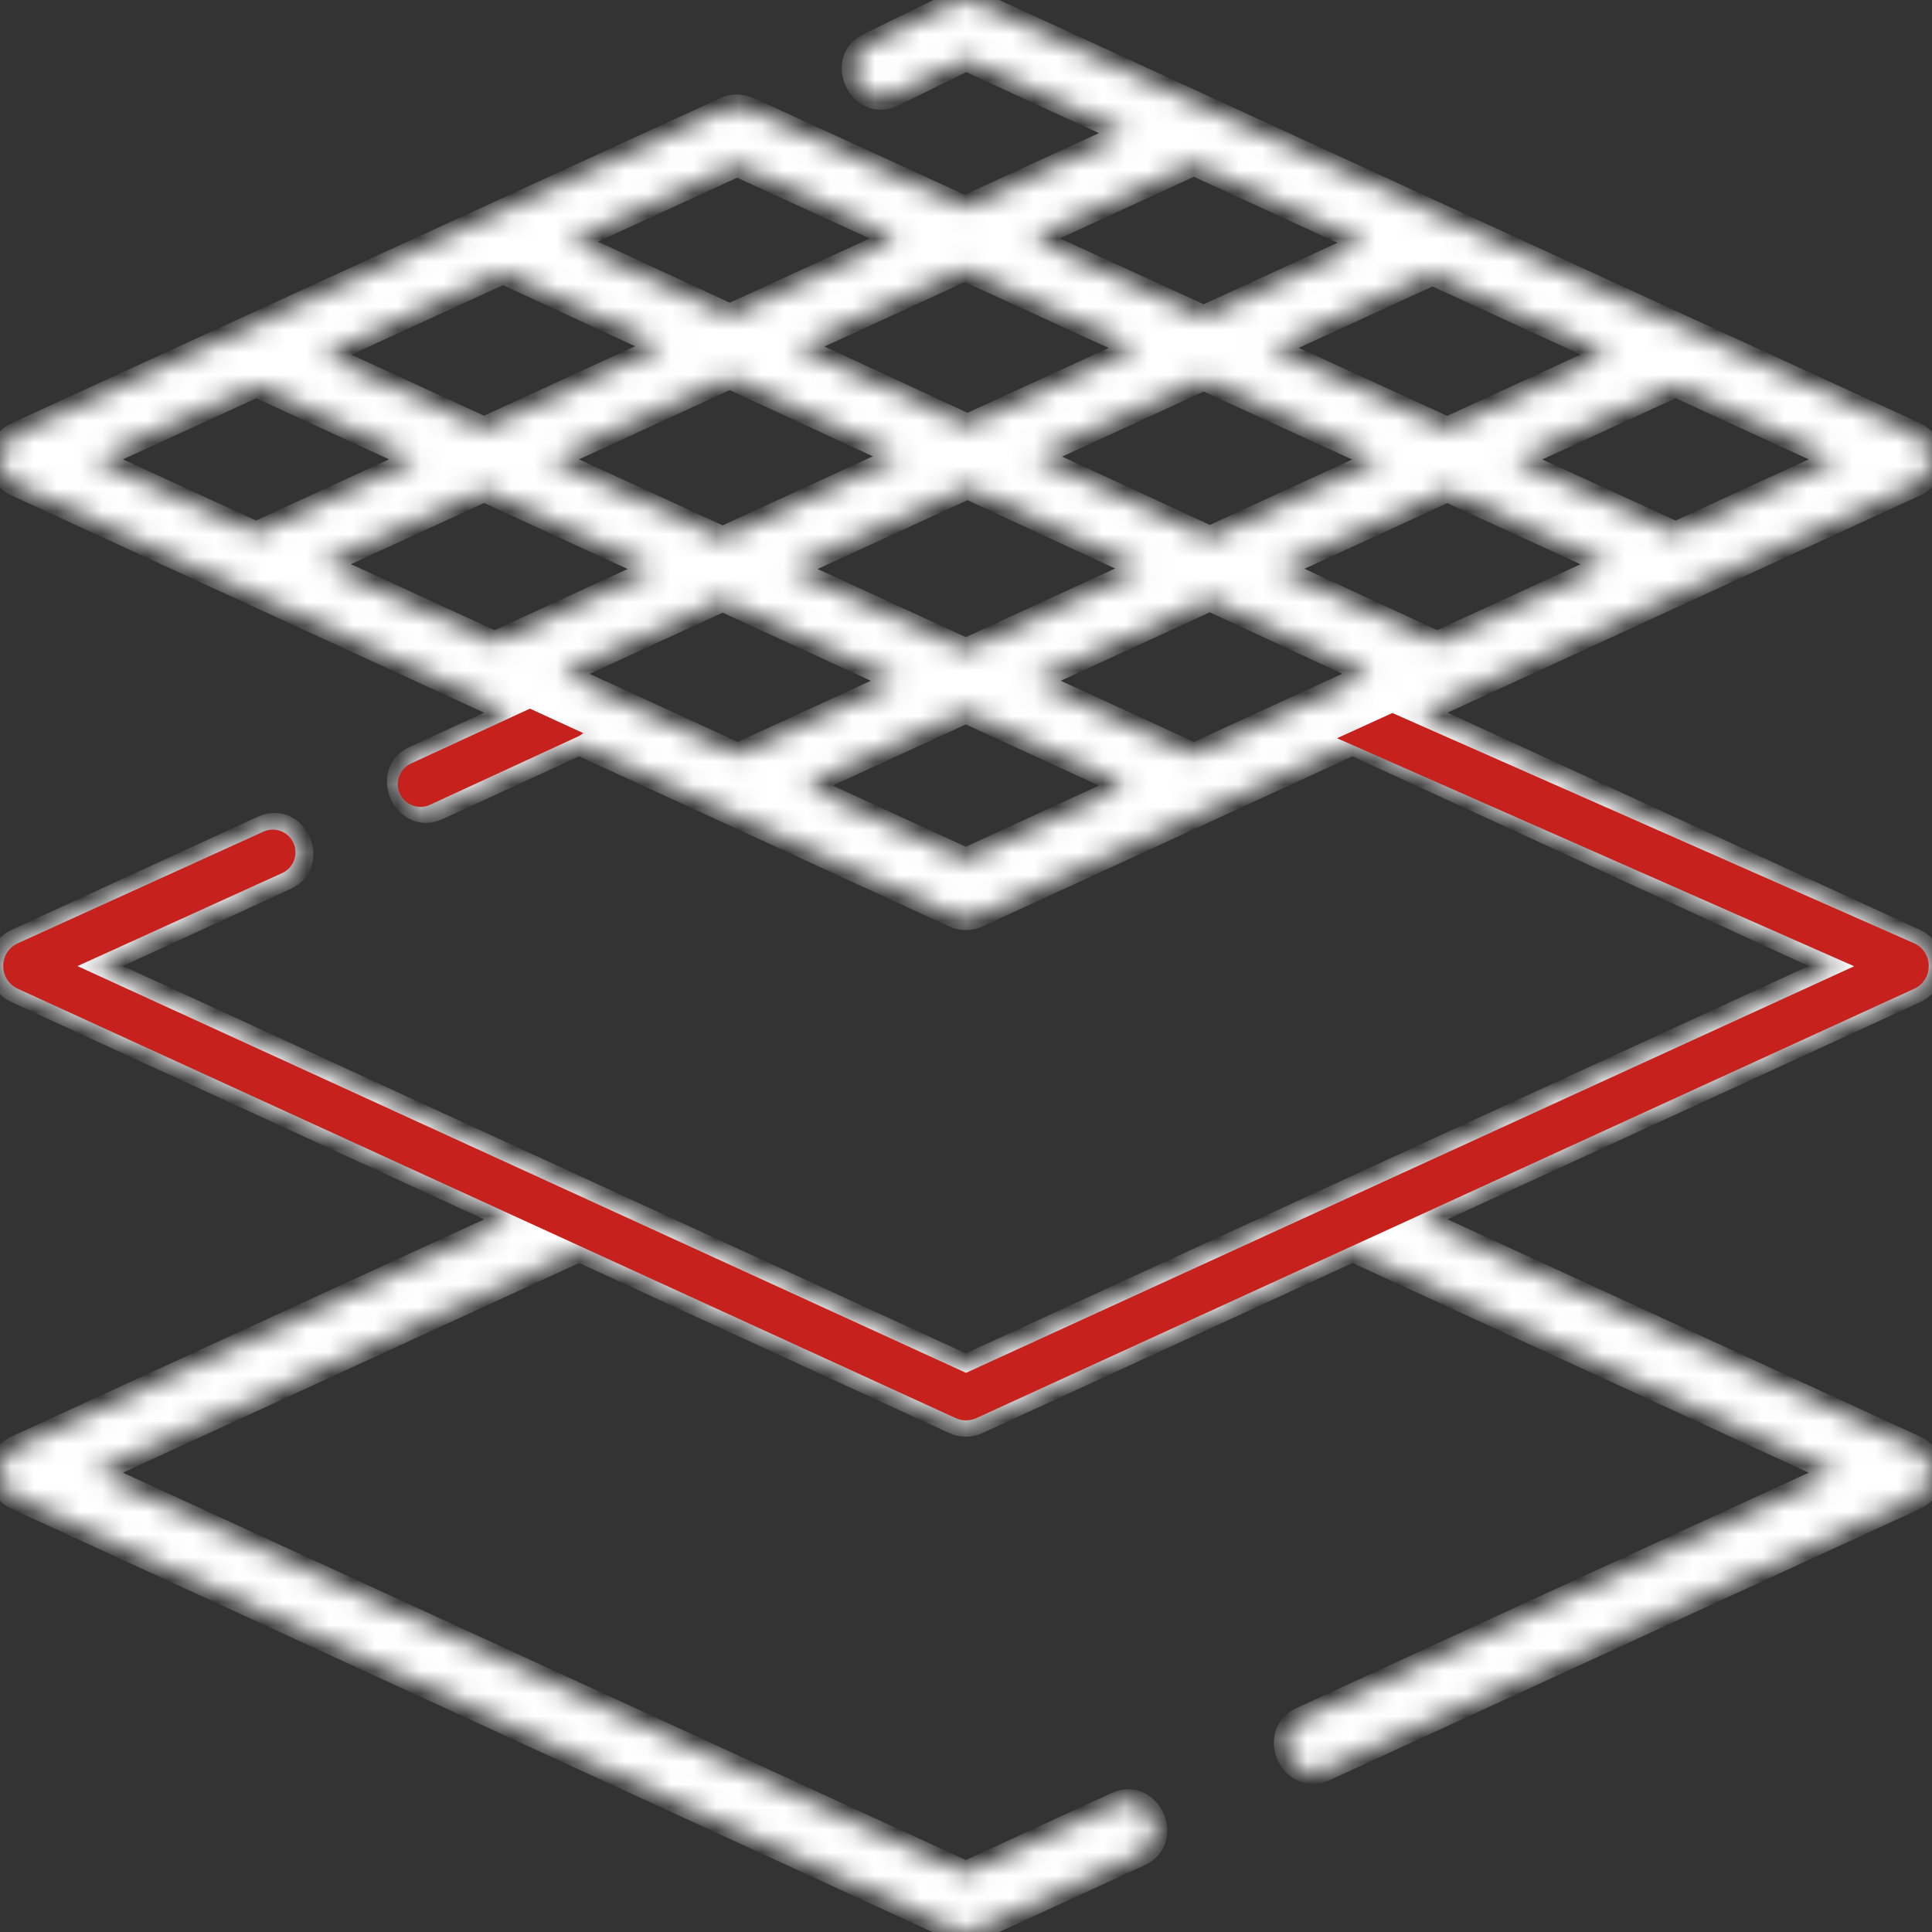 <svg width="85" height="85" viewBox="0 0 85 85" fill="none" xmlns="http://www.w3.org/2000/svg">
<rect x="0" y="0" width="85" height="85" fill="#333333" stroke="none"/>
<mask id="path-1-inside-1_29_126" fill="white">
<path d="M85 42.501C85 42.014 84.717 41.572 84.275 41.369L62.486 31.355L84.275 21.341C85.219 20.907 85.219 19.512 84.275 19.078L43.012 0.113C42.672 -0.042 42.28 -0.038 41.945 0.126L38.208 1.953C36.768 2.656 37.852 4.897 39.302 4.19L42.508 2.623L49.544 5.857L42.444 9.12L33.297 4.928C32.839 4.718 32.426 4.534 31.926 4.762L0.709 19.078C-0.235 19.511 -0.237 20.907 0.708 21.341L22.497 31.356L18.227 33.318C16.77 33.987 17.802 36.254 19.267 35.581L25.411 32.757C25.433 32.747 25.453 32.735 25.474 32.724L41.971 40.306C42.3 40.457 42.684 40.457 43.012 40.306L59.505 32.726L80.773 42.501L42.492 60.094L4.21 42.501L12.585 38.651C14.042 37.982 13.011 35.714 11.545 36.389L0.708 41.369C-0.235 41.803 -0.237 43.198 0.708 43.632L22.497 53.646L0.708 63.66C-0.235 64.094 -0.237 65.489 0.708 65.922L41.971 84.887C42.299 85.038 42.684 85.038 43.012 84.887L50.152 81.605C51.608 80.936 50.578 78.668 49.111 79.343L42.492 82.385L4.21 64.791L25.479 55.016L41.971 62.596C42.299 62.747 42.684 62.747 43.012 62.596L59.579 54.982C59.673 55.069 59.782 55.144 59.905 55.2L80.773 64.791L57.248 75.603C55.791 76.273 56.823 78.54 58.288 77.866L84.275 65.922C85.219 65.489 85.219 64.094 84.275 63.66L62.486 53.646L84.275 43.632C84.717 43.429 85 42.987 85 42.501ZM52.525 33.192L45.473 29.951L53.224 26.389L60.25 29.642L52.525 33.192ZM24.741 29.645L31.793 26.404L39.51 29.951L32.457 33.192L24.741 29.645ZM14.243 24.821L21.296 21.58L28.811 25.034L21.759 28.275L14.243 24.821ZM22.13 11.994L29.134 15.236L21.296 18.84L14.257 15.604L22.13 11.994ZM32.105 16.612L39.594 20.079L31.793 23.664L24.278 20.21L32.105 16.612ZM70.739 15.598L63.672 18.847L55.944 15.305L63.023 12.052L70.739 15.598ZM60.687 20.218L53.228 23.646L45.539 20.087L52.959 16.677L60.687 20.218ZM63.225 28.274L56.199 25.022L63.673 21.587L70.735 24.823L63.225 28.274ZM42.568 18.711L35.08 15.245L42.446 11.859L49.972 15.309L42.568 18.711ZM34.775 25.034L42.564 21.454L50.253 25.013L42.492 28.581L34.775 25.034ZM73.72 23.451L66.657 20.215L73.721 16.969L80.773 20.21L73.72 23.451ZM52.525 7.227L60.041 10.681L52.957 13.937L45.431 10.488L52.525 7.227ZM32.109 13.869L25.108 10.628L32.431 7.27L39.459 10.491L32.109 13.869ZM11.273 16.973L18.314 20.21L11.262 23.451L4.212 20.211L11.273 16.973ZM42.492 37.804L35.439 34.562L42.492 31.321L49.544 34.562L42.492 37.804Z"/>
</mask>
<path d="M85 42.501C85 42.014 84.717 41.572 84.275 41.369L62.486 31.355L84.275 21.341C85.219 20.907 85.219 19.512 84.275 19.078L43.012 0.113C42.672 -0.042 42.28 -0.038 41.945 0.126L38.208 1.953C36.768 2.656 37.852 4.897 39.302 4.19L42.508 2.623L49.544 5.857L42.444 9.12L33.297 4.928C32.839 4.718 32.426 4.534 31.926 4.762L0.709 19.078C-0.235 19.511 -0.237 20.907 0.708 21.341L22.497 31.356L18.227 33.318C16.77 33.987 17.802 36.254 19.267 35.581L25.411 32.757C25.433 32.747 25.453 32.735 25.474 32.724L41.971 40.306C42.3 40.457 42.684 40.457 43.012 40.306L59.505 32.726L80.773 42.501L42.492 60.094L4.21 42.501L12.585 38.651C14.042 37.982 13.011 35.714 11.545 36.389L0.708 41.369C-0.235 41.803 -0.237 43.198 0.708 43.632L22.497 53.646L0.708 63.66C-0.235 64.094 -0.237 65.489 0.708 65.922L41.971 84.887C42.299 85.038 42.684 85.038 43.012 84.887L50.152 81.605C51.608 80.936 50.578 78.668 49.111 79.343L42.492 82.385L4.21 64.791L25.479 55.016L41.971 62.596C42.299 62.747 42.684 62.747 43.012 62.596L59.579 54.982C59.673 55.069 59.782 55.144 59.905 55.2L80.773 64.791L57.248 75.603C55.791 76.273 56.823 78.54 58.288 77.866L84.275 65.922C85.219 65.489 85.219 64.094 84.275 63.66L62.486 53.646L84.275 43.632C84.717 43.429 85 42.987 85 42.501ZM52.525 33.192L45.473 29.951L53.224 26.389L60.25 29.642L52.525 33.192ZM24.741 29.645L31.793 26.404L39.51 29.951L32.457 33.192L24.741 29.645ZM14.243 24.821L21.296 21.58L28.811 25.034L21.759 28.275L14.243 24.821ZM22.13 11.994L29.134 15.236L21.296 18.84L14.257 15.604L22.13 11.994ZM32.105 16.612L39.594 20.079L31.793 23.664L24.278 20.21L32.105 16.612ZM70.739 15.598L63.672 18.847L55.944 15.305L63.023 12.052L70.739 15.598ZM60.687 20.218L53.228 23.646L45.539 20.087L52.959 16.677L60.687 20.218ZM63.225 28.274L56.199 25.022L63.673 21.587L70.735 24.823L63.225 28.274ZM42.568 18.711L35.08 15.245L42.446 11.859L49.972 15.309L42.568 18.711ZM34.775 25.034L42.564 21.454L50.253 25.013L42.492 28.581L34.775 25.034ZM73.72 23.451L66.657 20.215L73.721 16.969L80.773 20.21L73.72 23.451ZM52.525 7.227L60.041 10.681L52.957 13.937L45.431 10.488L52.525 7.227ZM32.109 13.869L25.108 10.628L32.431 7.27L39.459 10.491L32.109 13.869ZM11.273 16.973L18.314 20.21L11.262 23.451L4.212 20.211L11.273 16.973ZM42.492 37.804L35.439 34.562L42.492 31.321L49.544 34.562L42.492 37.804Z" fill="white" stroke="white" mask="url(#path-1-inside-1_29_126)"/>
<path fill-rule="evenodd" clip-rule="evenodd" d="M58.824 32.48L81.574 42.511L42.5 60.4L3.409 42.504L12.414 38.411C12.917 38.182 13.139 37.589 12.91 37.086C12.682 36.584 12.089 36.361 11.586 36.59L0.786 41.499C-0.073 41.889 -0.074 43.108 0.783 43.501L42.042 62.39C42.333 62.523 42.667 62.523 42.958 62.39L84.215 43.502C85.076 43.108 85.07 41.883 84.206 41.497L61.257 31.368L58.824 32.48ZM18.081 33.592L23.315 31.177L25.659 32.253C25.588 32.315 25.508 32.367 25.419 32.408L18.919 35.408C18.418 35.64 17.823 35.421 17.592 34.919C17.361 34.418 17.579 33.824 18.081 33.592Z" fill="#C6211C"/>
</svg>
